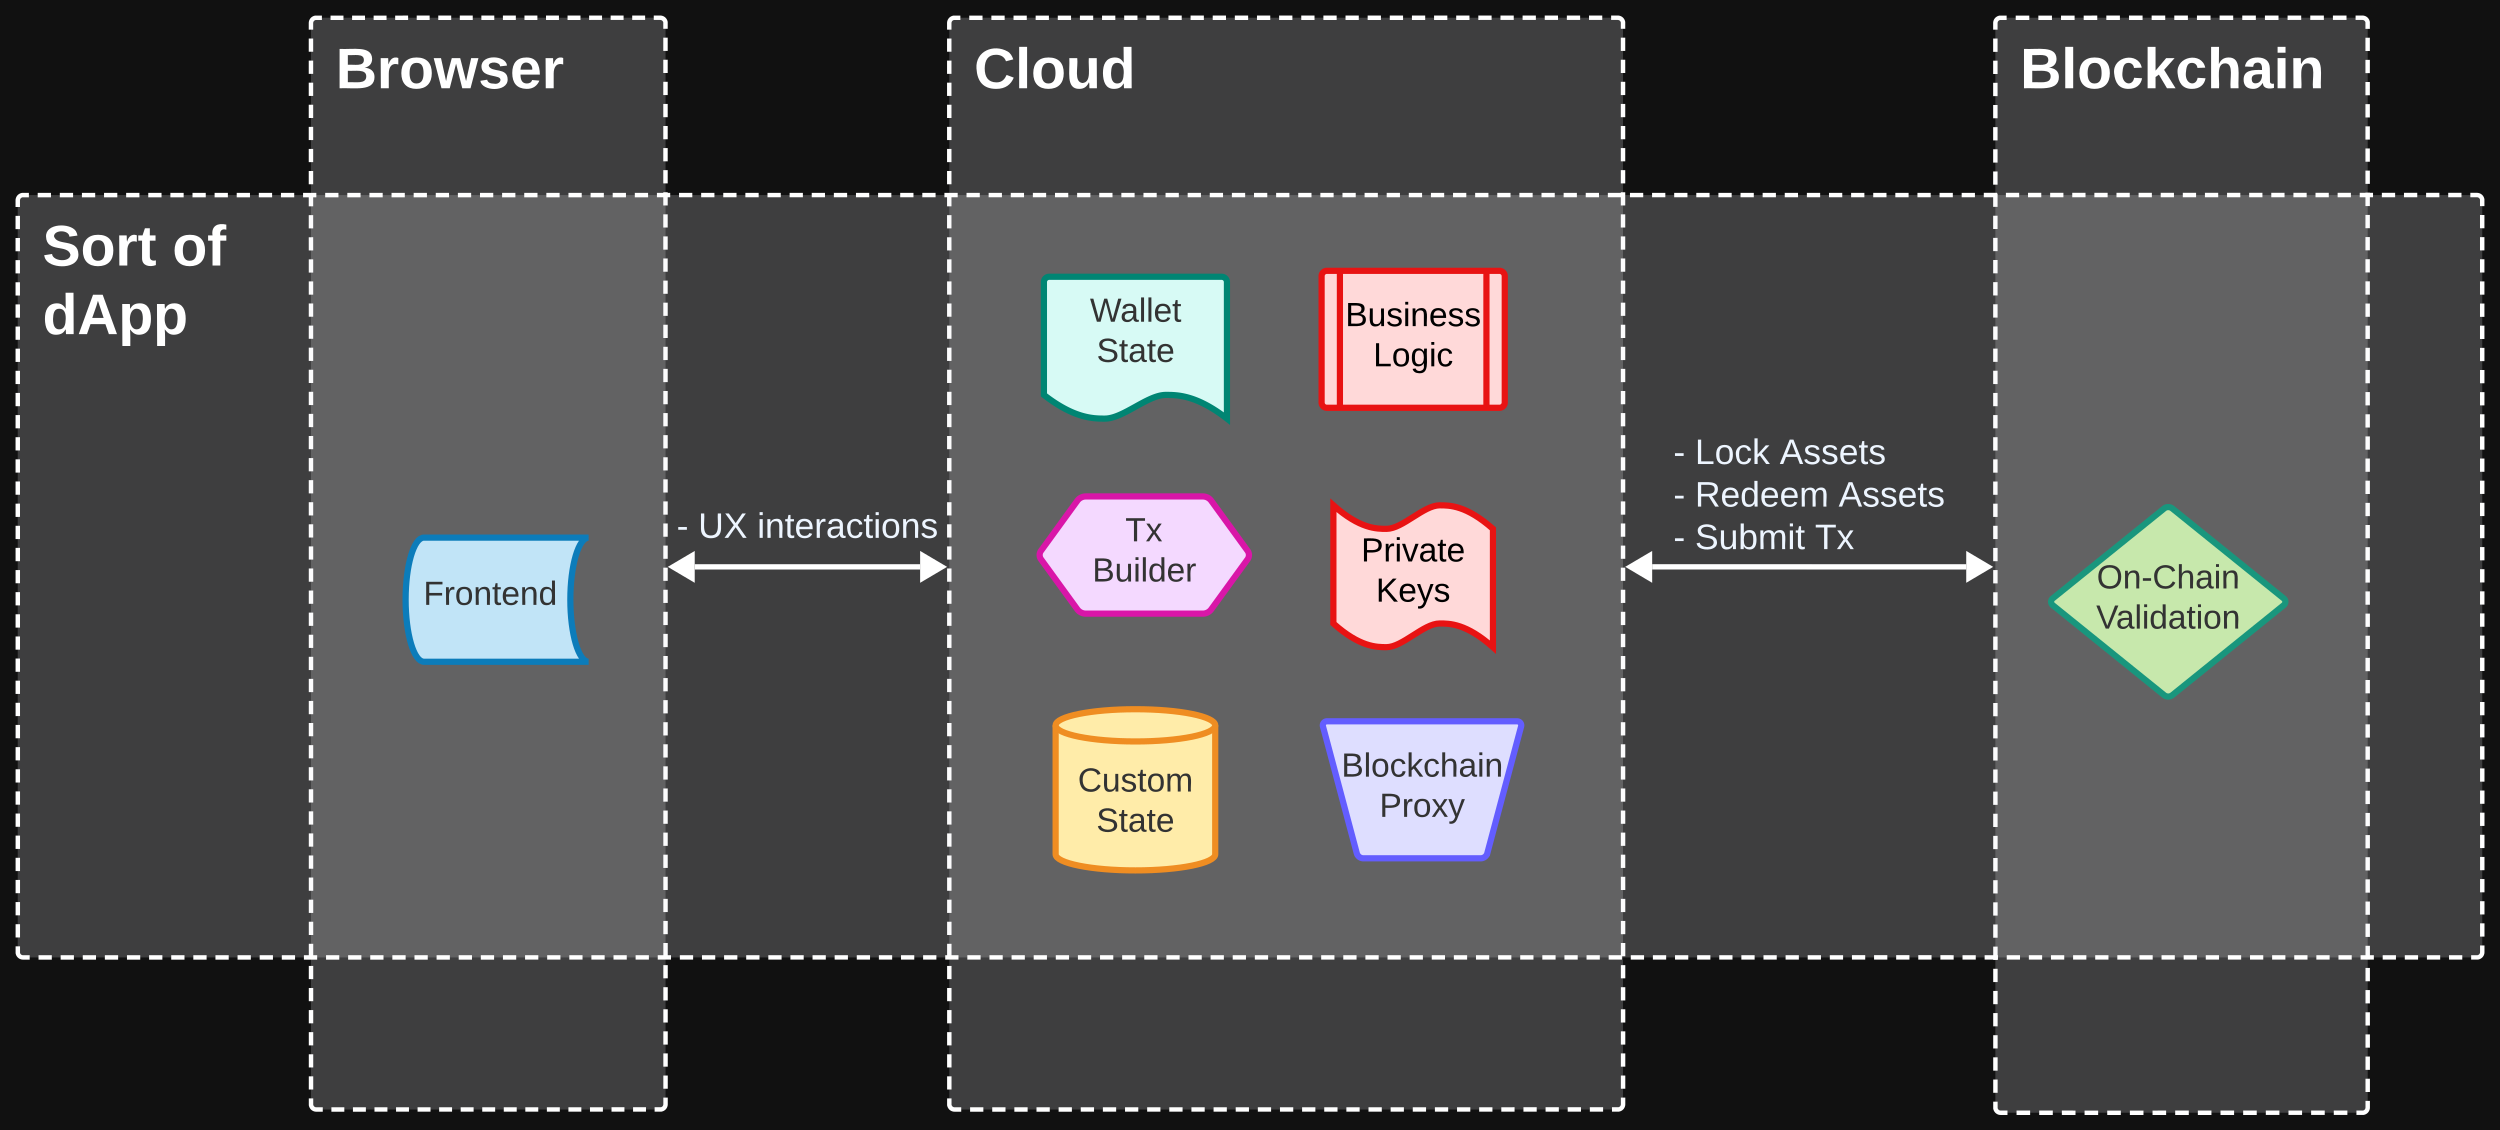 <svg xmlns="http://www.w3.org/2000/svg" xmlns:xlink="http://www.w3.org/1999/xlink" xmlns:lucid="lucid" width="2820" height="1275.19"><g transform="translate(-29.234 -40)" lucid:page-tab-id="8CvfOi9f_WJ."><path d="M0 0h2878.47v1376.24H0z" fill="#111"/><path d="M1100 66a6 6 0 0 1 6-6h748a6 6 0 0 1 6 6v1219.55a6 6 0 0 1-6 6h-748a6 6 0 0 1-6-6z" fill="#f2f3f5" fill-opacity=".2"/><path d="M1122.54 60.07h14.98m9.98 0h14.98m10 0h14.96m10 0h14.97m10 0h14.97m10 0h14.97m9.98 0h14.98m10-.02h14.97m9.98 0h14.98m10 0h14.97m9.98 0h14.98m10 0h14.97m9.98 0h15m9.98 0h14.98m9.98 0h14.98m10 0l14.96-.02m10 0h14.97m10 0h14.96m10 0h14.98m9.98 0h14.98m10 0h14.97m10 0h14.97m10 0h14.97m9.98 0l14.98-.02m10 0h14.97m9.98 0h14.98m10 0h14.97m9.98 0h14.98m10 0h14.96m10 0h7.48l.94.07.9.22.88.35.8.5.72.6.6.72.5.8.37.88.23.9v7.48m0 9.97v14.94m0 9.96v14.95m0 9.96v14.96m0 9.96v14.95m0 9.96v14.94m0 9.97v14.94m0 9.96v14.95m0 9.95v14.95m0 9.96v14.94m0 9.97v14.94m0 9.98v14.94m0 9.96v14.95m.02 9.96v14.94m0 9.96v14.94m0 9.97v14.95m0 9.96v14.96m0 9.96v14.95m0 9.96v14.95m0 9.96v14.94m0 9.97v14.94m0 9.95v14.95m0 9.96v14.95m0 9.97v14.94m0 9.98v14.94m0 9.97v14.93m0 9.96l.02 14.94m0 9.96v14.95m0 9.96v14.95m0 9.97v14.94m0 9.97v14.94m0 9.96v14.95m0 9.96v14.95m0 9.95v14.94m0 9.96v14.94m0 9.96v14.95m0 9.97v14.95m0 9.96v14.94m0 9.97v14.93m0 9.97l.02 14.94m0 9.96v14.95m0 9.96v14.96m0 9.96v14.94m0 9.97v14.94m0 9.97v14.94m0 9.96v14.95m0 9.95v14.95m0 9.96v14.94m0 9.97v14.94m0 9.97v7.48l-.07.94-.22.9-.35.87-.5.8-.6.72-.72.6-.8.5-.88.35-.9.22h-7.5m-10 0h-14.97m-9.98 0h-14.98m-10 0h-14.96m-10 0h-14.97m-10 0l-14.97.02m-10 0h-14.97m-9.98 0h-14.98m-10 0h-14.97m-9.98 0h-14.98m-10 0h-14.97m-9.98 0h-14.98m-10 0h-14.97m-9.98 0h-15m-9.98 0h-14.98m-9.98 0h-14.98m-10 0h-14.96m-10 0l-14.97.02m-10 0h-14.96m-10 0h-14.98m-9.98 0h-14.98m-10 0h-14.97m-10 0h-14.97m-10 0h-14.97m-9.98 0h-14.98m-10 0l-14.97.02m-9.98 0h-14.98m-10 0h-14.97m-9.98 0h-14.98m-10 0h-14.96m-10 0H1106l-.94-.07-.9-.22-.88-.36-.8-.5-.72-.6-.6-.73-.5-.8-.37-.87-.23-.9v-7.5m0-9.95v-14.94m0-9.96v-14.94m0-9.97v-14.94m0-9.97v-14.95m0-9.96v-14.95m0-9.96v-14.93m0-9.97v-14.94m0-9.97v-14.95m0-9.96v-14.96m0-9.96v-14.95m0-9.96v-14.94m0-9.97v-14.94m-.02-9.96V955.2m0-9.95V930.3m0-9.96V905.4m0-9.97V880.5m0-9.98v-14.94m0-9.96v-14.95m0-9.96v-14.94m0-9.96v-14.94m0-9.97v-14.95m0-9.97v-14.94m0-9.96v-14.95m0-9.96v-14.95m0-9.96v-14.94m0-9.97l-.02-14.94m0-9.95V606.5m0-9.96V581.6m0-9.97v-14.95m0-9.96v-14.94m0-9.97v-14.93m0-9.96v-14.94m0-9.96v-14.95m0-9.96v-14.95m0-9.97v-14.94m0-9.97v-14.94m0-9.96v-14.95m0-9.96V332.5m0-9.95l-.02-14.94m0-9.96V282.7m0-9.96V257.8m0-9.97v-14.95m0-9.96v-14.95m0-9.96v-14.93m0-9.97v-14.94m0-9.96v-14.95m0-9.96v-14.96m0-9.96V83.44m0-9.97V66l.07-.94.22-.9.35-.88.5-.8.6-.72.72-.6.8-.5.88-.37.9-.23h7.5" stroke="#fff" stroke-width="5" fill="none"/><use xlink:href="#a" transform="matrix(1,0,0,1,1128,88) translate(0 51.556)"/><path d="M2280 66a6 6 0 0 1 6-6h408a6 6 0 0 1 6 6v1223.2a6 6 0 0 1-6 6h-408a6 6 0 0 1-6-6z" fill="#f2f3f5" fill-opacity=".2"/><path d="M2302.95 60.07h15.34m10.2 0h15.35m10.22 0h15.33m10.23 0l15.33-.02m10.23 0h15.32m10.23 0h15.33m10.22 0h15.34m10.22 0h15.34m10.22-.02h15.34m10.22 0h15.34m10.22 0h15.33m10.23 0h15.33m10.23 0L2625 60m10.22 0h15.33m10.22 0h15.34m10.23 0h7.67l.94.07.9.22.88.35.8.5.72.6.6.72.5.8.37.88.23.9v7.5m0 10v15m0 9.98v15m0 9.98v15m0 10v14.98m0 10v15m0 9.98v15m0 9.98v15m0 9.98v15m0 10v14.98m0 10v14.98m0 10v14.98m0 10v14.98m.02 10v14.98m0 10v15m0 9.98v15m0 9.98v15m0 9.98v15m0 10v14.97m0 10v15m0 9.98v15m0 10v14.98m0 10v14.98m0 10v15m0 9.98v15m0 9.98v15m0 9.98l.02 15m0 10v14.97m0 10v15m0 9.98v15m0 9.98v15m0 9.98v15m0 10v15m0 9.98v15m0 9.98v15m0 9.98v15m0 9.98v15m0 10v14.98m0 10v14.98m0 10l.02 14.98m0 10v14.98m0 10v14.98m0 10v15m0 9.98v15m0 9.98v15m0 9.98v15m0 10v14.98m0 10v14.98m0 10v14.98m0 10v7.5l-.07.93-.22.9-.35.88-.5.8-.6.73-.72.6-.8.5-.88.36-.9.2h-7.68m-10.22.02h-15.34m-10.2 0h-15.35m-10.22 0h-15.33m-10.23 0h-15.33m-10.23.02h-15.32m-10.23 0h-15.33m-10.22 0h-15.34m-10.22 0h-15.34m-10.22 0l-15.34.02m-10.22 0h-15.34m-10.22 0h-15.33m-10.23 0h-15.33m-10.23 0H2355m-10.22.02h-15.33m-10.22 0h-15.34m-10.23 0H2286l-.94-.07-.9-.2-.88-.37-.8-.5-.72-.6-.6-.72-.5-.8-.37-.86-.23-.9v-7.5m0-10v-15m0-9.98v-15m0-10v-14.98m0-10v-14.98m0-10v-14.98m0-10v-14.98m0-10v-14.98m0-10v-15m0-9.98v-15m0-9.98v-15m0-9.98v-15m0-10v-14.97m-.02-10v-15m0-9.98v-15m0-9.98v-15m0-10v-14.98m0-10v-15m0-9.98v-15m0-9.98v-15m0-9.98v-15m0-9.98v-15m0-10v-14.98m0-10v-14.98m0-10v-14.98m0-10V658.1m0-10l-.02-14.98m0-10v-15m0-9.98v-15m0-9.98v-15m0-9.98v-15m0-10V508.2m0-10V483.2m0-10v-14.98m0-10v-14.98m0-10v-14.98m0-10v-15m0-9.98v-15m0-9.98v-15m0-9.98l-.02-15m0-10v-14.98m0-10v-14.98m0-10V233.4m0-10V208.4m0-10v-14.98m0-10v-15m0-9.98v-15m0-9.98v-15m0-9.98v-15m0-10V66l.07-.94.22-.9.35-.88.5-.8.6-.72.72-.6.8-.5.88-.37.9-.23h7.68" stroke="#fff" stroke-width="5" fill="none"/><use xlink:href="#b" transform="matrix(1,0,0,1,2308,88) translate(0 51.556)"/><path d="M380 66a6 6 0 0 1 6-6h388a6 6 0 0 1 6 6v1219.55a6 6 0 0 1-6 6H386a6 6 0 0 1-6-6z" fill="#f2f3f5" fill-opacity=".2"/><path d="M402.08 60.07h14.58m9.73 0h14.57m9.72 0h14.58m9.72 0l14.6-.02m9.7 0h14.6m9.72 0h14.6m9.7 0h14.6m9.72 0h14.58m9.73-.02h14.58m9.73 0h14.58m9.72 0h14.6m9.7 0h14.6m9.72 0l14.6-.02m9.7 0h14.6m9.72 0h14.58m9.73 0h7.3l.94.07.9.22.88.35.8.5.72.6.6.72.5.8.37.88.23.9v7.48m0 9.97v14.94m0 9.96v14.95m0 9.96v14.96m0 9.96v14.95m0 9.96v14.94m0 9.97v14.94m0 9.96v14.95m0 9.95v14.95m0 9.96v14.94m0 9.97v14.94m0 9.98v14.94m0 9.96v14.95m.02 9.96v14.94m0 9.96v14.94m0 9.97v14.95m0 9.96v14.96m0 9.96v14.95m0 9.96v14.95m0 9.96v14.94m0 9.97v14.94m0 9.95v14.95m0 9.96v14.95m0 9.97v14.94m0 9.98v14.94m0 9.97v14.93m0 9.96l.02 14.94m0 9.96v14.95m0 9.96v14.95m0 9.97v14.94m0 9.97v14.94m0 9.96v14.95m0 9.96v14.95m0 9.95v14.94m0 9.96v14.94m0 9.96v14.95m0 9.97v14.95m0 9.96v14.94m0 9.97v14.93m0 9.97l.02 14.94m0 9.96v14.95m0 9.96v14.96m0 9.96v14.94m0 9.97v14.94m0 9.97v14.94m0 9.96v14.95m0 9.95v14.95m0 9.96v14.94m0 9.97v14.94m0 9.97v7.48l-.07.94-.22.9-.35.87-.5.8-.6.72-.72.6-.8.5-.88.35-.9.22h-7.3m-9.73 0h-14.58m-9.73 0h-14.57m-9.72.02h-14.58m-9.72 0h-14.6m-9.7 0h-14.6m-9.72 0h-14.6m-9.7 0h-14.6m-9.72 0h-14.58m-9.73 0l-14.58.02m-9.73 0h-14.58m-9.72 0h-14.6m-9.7 0h-14.6m-9.72 0h-14.6m-9.7.02h-14.6m-9.72 0h-14.58m-9.73 0H386l-.94-.07-.9-.22-.88-.36-.8-.5-.72-.6-.6-.73-.5-.8-.37-.87-.23-.9v-7.5m0-9.95v-14.94m0-9.96v-14.94m0-9.97v-14.94m0-9.97v-14.95m0-9.96v-14.95m0-9.96v-14.93m0-9.97v-14.94m0-9.97v-14.95m0-9.96v-14.96m0-9.96v-14.95m0-9.96v-14.94m0-9.97v-14.94m-.02-9.96V955.2m0-9.95V930.3m0-9.96V905.4m0-9.97V880.5m0-9.98v-14.94m0-9.96v-14.95m0-9.96v-14.94m0-9.96v-14.94m0-9.97v-14.95m0-9.97v-14.94m0-9.96v-14.95m0-9.96v-14.95m0-9.96v-14.94m0-9.97l-.02-14.94m0-9.95V606.5m0-9.96V581.6m0-9.97v-14.95m0-9.96v-14.94m0-9.97v-14.93m0-9.96v-14.94m0-9.96v-14.95m0-9.96v-14.95m0-9.97v-14.94m0-9.97v-14.94m0-9.96v-14.95m0-9.96V332.5m0-9.95L380 307.6m0-9.96V282.7m0-9.96V257.8m0-9.97v-14.95m0-9.96v-14.95m0-9.96v-14.93m0-9.97v-14.94m0-9.96v-14.95m0-9.96v-14.96m0-9.96V83.44m0-9.97V66l.07-.94.22-.9.35-.88.5-.8.6-.72.72-.6.8-.5.88-.37.9-.23h7.3" stroke="#fff" stroke-width="5" fill="none"/><use xlink:href="#c" transform="matrix(1,0,0,1,408,88) translate(0 51.556)"/><path d="M49.23 266a6 6 0 0 1 6-6h2768a6 6 0 0 1 6 6v848a6 6 0 0 1-6 6h-2768a6 6 0 0 1-6-6z" fill="#f2f3f5" fill-opacity=".2"/><path d="M71.76 260.07h14.96m9.98 0h14.97m9.98 0h14.97m9.97 0h14.96m9.98 0h14.97m9.98 0h14.97m9.98 0h14.97m9.98 0h14.96m9.98 0h14.97m9.97 0h14.96m9.98 0h14.98m9.98 0h14.96m9.98 0h14.97m9.98 0H411m10 0h14.96m9.98 0h14.97m9.98 0h14.97m9.98 0h14.97m9.97 0h14.97m9.98 0h14.97m9.97 0h14.96m9.98 0h14.98m9.98 0h14.96m9.98 0h14.97m9.98 0h14.96m10 0h14.96m9.98 0h14.97m9.98 0h14.97m9.98-.02h14.97m9.97 0h14.97m9.98 0h14.97m9.96 0h14.97m9.98 0H885m9.98 0h14.96m9.98 0h14.97m9.98 0h14.96m10 0h14.96m9.98 0h14.96m9.98 0h14.97m9.98 0h14.97m9.97 0h14.97m9.98 0h14.97m9.96 0h14.97m9.98 0h14.98m9.97 0h14.97m9.98 0h14.97m9.98 0h14.96m10 0h14.96m9.98 0h14.96m9.98 0h14.97m9.98 0H1334m9.97 0h14.97m9.98 0h14.97m9.96 0h14.97m9.98 0h14.98m9.97 0h14.97m9.98 0h14.97m9.97 0h14.97m10-.02h14.96m9.98 0h14.96m9.98 0h14.97m9.98 0h14.96m9.97 0h14.97m9.98 0h14.96m9.98 0h14.97m9.98 0h14.98m9.97 0h14.97m9.98 0h14.97m9.97 0H1783m10 0h14.96m9.98 0h14.96m9.98 0h14.97m9.98 0h14.96m9.97 0h14.97m9.98 0h14.96m9.98 0h14.97m9.98 0h14.97m9.98 0h14.97m9.98 0h14.97m9.97 0h14.97m10 0h14.96m9.97 0h14.97m9.98 0h14.97m9.98 0h14.96m9.97 0h14.97m9.98 0h14.96m9.98 0h14.97m9.98 0h14.97m9.98-.02h14.97m9.98 0h14.96m9.98 0h14.97m10 0h14.96m9.97 0h14.97m9.98 0h14.97m9.97 0h14.97m9.97 0h14.97m9.98 0h14.96m9.98 0h14.97m9.98 0h14.97m9.98 0h14.97m9.98 0h14.96m9.98 0h14.97m10 0h14.95m9.98 0h14.97m9.98 0h14.97m9.97 0H2706m9.97 0h14.97m9.97 0h14.98m9.98 0h14.97m9.98 0h14.97m9.98 0h7.48l.94.07.92.22.86.35.8.5.72.6.6.72.5.8.36.88.22.9v7.5m0 10v14.97m0 10v14.97m0 9.98v14.98m0 10v14.97m0 9.98v15m0 9.98v14.98m.02 10v14.97m0 10v14.97m0 10v14.97m0 10v14.97m0 10v14.97m0 10v14.98m0 9.98v15m0 9.97v14.98m0 10v14.98m0 10l.02 14.97m0 10V697m0 10v14.97m0 9.98v14.98m0 10v14.97m0 10v14.97m0 9.98v15m0 9.97v14.98m0 10v14.97m0 10l.02 14.97m0 10v14.97m0 10v14.97m0 10v14.98m0 10v14.97m0 9.98v15m0 9.97v14.98m0 10v14.97m0 10v14.97m0 10v7.48l-.06.94-.22.9-.36.88-.5.8-.6.72-.72.6-.8.5-.87.37-.93.23h-7.48m-10 0h-14.96m-9.97 0h-14.97m-9.98 0h-14.97m-9.97 0h-14.97m-9.97 0h-14.97m-9.98 0h-14.96m-9.98 0h-14.97m-9.98 0h-14.97m-9.98 0h-14.97m-9.98 0h-14.96m-9.98 0h-14.97m-10 0h-14.96m-9.97 0h-14.97m-9.98 0h-14.97m-9.97 0h-14.97m-9.97 0h-14.97m-9.98 0h-14.96m-9.98 0h-14.97m-9.98 0h-14.97m-9.98 0h-14.97m-9.98 0h-14.96m-9.98 0h-14.97m-10 0h-14.95m-9.98 0H2218m-9.98 0h-14.97m-9.97 0h-14.97m-9.97 0h-14.97m-9.97 0h-14.98m-9.98.02h-14.97m-9.98 0h-14.97m-9.98 0h-14.97m-9.98 0h-14.96m-9.98 0h-14.97m-10 0h-14.95m-9.98 0h-14.97m-9.98 0h-14.96m-9.98 0h-14.97m-9.97 0h-14.97m-9.97 0h-14.98m-9.98 0h-14.97m-9.97 0h-14.97m-9.98 0h-14.97m-9.98 0h-14.96m-9.98 0h-14.97m-10 0h-14.95m-9.98 0h-14.97m-9.98 0h-14.96m-9.98 0h-14.97m-9.97 0h-14.96m-9.98 0h-14.98m-9.98 0h-14.97m-9.97 0h-14.97m-9.98 0h-14.97m-9.97 0h-14.96m-9.98 0h-14.97m-10 0h-14.95m-9.98 0h-14.97m-9.98 0h-14.96m-9.98.02h-14.97m-9.97 0h-14.96m-9.98 0H1295m-9.98 0h-14.96m-9.98 0h-14.97m-9.98 0h-14.97m-9.97 0h-14.96m-9.98 0h-14.97m-9.98 0h-14.97m-9.98 0h-14.97m-9.98 0h-14.96m-9.98 0h-14.97m-9.97 0h-14.96m-9.98 0h-14.98m-9.98 0h-14.96m-9.98 0h-14.97m-9.98 0h-14.97m-9.97 0h-14.96m-9.98 0H895.9m-9.98 0h-14.97m-9.98 0H846m-9.97 0h-14.97m-9.98 0H796.1m-9.97 0h-14.96m-9.98 0H746.2m-9.98 0h-14.96m-9.98 0h-14.97m-9.98 0H671.4m-10 0h-14.96m-9.98 0H621.5m-9.98.02h-14.97m-9.98 0H571.6m-9.97 0h-14.97m-9.98 0H521.7m-9.96 0h-14.97m-9.98 0H471.8m-9.98 0h-14.96m-9.98 0h-14.97m-9.98 0H397m-10 0h-14.96m-9.98 0H347.1m-9.98 0h-14.97m-9.98 0H297.2m-9.97 0h-14.97m-9.98 0H247.3m-9.96 0h-14.97m-9.98 0H197.4m-9.98 0h-14.96m-9.98 0h-14.97m-9.98 0H122.6m-10 0H97.65m-9.98 0H72.7m-9.98 0h-7.5l-.92-.07-.92-.22-.87-.35-.8-.5-.7-.6-.62-.72-.5-.8-.35-.88-.22-.9v-7.5m0-10v-14.97m0-10v-14.97m0-9.98v-14.98m0-10v-14.97m0-9.98v-15m0-9.98v-14.98m0-10v-14.97m0-10V907.7m0-10v-14.97m0-10v-14.97m0-10l-.02-14.97m0-10v-14.98m0-9.98v-15m0-9.97V757.9m0-10v-14.98m0-10v-14.97m0-10V683m0-10v-14.97m0-9.98v-14.98m0-10l-.02-14.97m0-10V583.1m0-9.98v-15m0-9.97v-14.98m0-10V508.2m0-10v-14.97m0-10v-14.97m0-10V433.3m0-10v-14.98m0-10l-.02-14.97m0-9.98v-15m0-9.97v-14.98m0-10v-14.97m0-10V283.5m0-10V266l.07-.94.23-.9.36-.88.48-.8.6-.72.73-.6.8-.5.88-.37.92-.23h7.48" stroke="#fff" stroke-width="5" fill="none"/><use xlink:href="#d" transform="matrix(1,0,0,1,77.234,288) translate(0 51.556)"/><use xlink:href="#e" transform="matrix(1,0,0,1,77.234,288) translate(146.432 51.556)"/><use xlink:href="#f" transform="matrix(1,0,0,1,77.234,288) translate(0 128.889)"/><path d="M693.23 646.44c-11.4 0-20.65 31.34-20.65 70s9.25 70 20.65 70H507.43c-11.42 0-20.66-31.34-20.66-70s9.24-70 20.65-70z" stroke="#0c7cba" stroke-width="7" fill="#c1e4f7"/><use xlink:href="#g" transform="matrix(1,0,0,1,491.771,651.436) translate(15.049 70.847)"/><path d="M1400 1003.64c0 10.04-40.3 18.18-90 18.18s-90-8.14-90-18.18V858.18c0-10.04 40.3-18.18 90-18.18s90 8.14 90 18.18z" stroke="#ef8d22" stroke-width="7" fill="#ffeca9"/><path d="M1400 858.18c0 10.04-40.3 18.18-90 18.18s-90-8.14-90-18.18" stroke="#ef8d22" stroke-width="7" fill="none"/><use xlink:href="#h" transform="matrix(1,0,0,1,1225,881.364) translate(20.043 51.472)"/><use xlink:href="#i" transform="matrix(1,0,0,1,1225,881.364) translate(40.926 96.806)"/><path d="M1520 351.47a6 6 0 0 1 6-6h194.6a6 6 0 0 1 6 6V494a6 6 0 0 1-6 6H1526a6 6 0 0 1-6-6z" stroke="#e81313" stroke-width="7" fill="#ffd9d9"/><path d="M1540.66 345.47V500m165.27-154.53V500" stroke="#e81313" stroke-width="7" fill="none"/><use xlink:href="#j" transform="matrix(1,0,0,1,1550.823,350.471) translate(-4.052 57.389)"/><use xlink:href="#k" transform="matrix(1,0,0,1,1550.823,350.471) translate(27.429 102.722)"/><path d="M1521.55 859.44a4.6 4.6 0 0 1 4.45-5.8h214.6a4.6 4.6 0 0 1 4.44 5.8l-38.12 142.94a7.8 7.8 0 0 1-7.54 5.8H1567.2a7.8 7.8 0 0 1-7.54-5.8z" stroke="#635dff" stroke-width="7" fill="#dedeff"/><use xlink:href="#l" transform="matrix(1,0,0,1,1525,858.647) translate(17.314 57.41)"/><use xlink:href="#m" transform="matrix(1,0,0,1,1525,858.647) translate(60.286 102.743)"/><path d="M1206.77 358.2a6 6 0 0 1 6-6h194.46a6 6 0 0 1 6 6v154c-34.48-26.73-55.95-26.73-68.96-26.73-20.64 0-48.1 26.72-68.75 26.72-12.8 0-34.48 0-68.75-26.73z" stroke="#008573" stroke-width="7" fill="#d7faf5"/><use xlink:href="#n" transform="matrix(1,0,0,1,1211.771,357.187) translate(46.87 45.722)"/><use xlink:href="#i" transform="matrix(1,0,0,1,1211.771,357.187) translate(54.426 91.056)"/><path d="M1244.47 604.85A11.77 11.77 0 0 1 1254 600h132a11.77 11.77 0 0 1 9.53 4.85l40.94 56.4a8.26 8.26 0 0 1 0 9.7l-40.94 56.38a11.77 11.77 0 0 1-9.53 4.86h-132a11.77 11.77 0 0 1-9.53-4.87l-40.94-56.38a8.26 8.26 0 0 1 0-9.7z" stroke="#d916a8" stroke-width="7" fill="#f4d9ff"/><use xlink:href="#o" transform="matrix(1,0,0,1,1205,605) translate(93.57 45.597)"/><use xlink:href="#p" transform="matrix(1,0,0,1,1205,605) translate(56.397 90.931)"/><path d="M812.88 679.42h254.25" stroke="#fff" stroke-width="6" fill="none"/><path d="M788.36 679.42l21.52-12.72v25.45zM1091.64 679.42l-21.5 12.72V666.7z" stroke="#fff" stroke-width="6" fill="#fff"/><use xlink:href="#q" transform="matrix(1,0,0,1,792.5,614.69) translate(0 32)"/><use xlink:href="#r" transform="matrix(1,0,0,1,792.5,614.69) translate(24.333 32)"/><use xlink:href="#s" transform="matrix(1,0,0,1,792.5,614.69) translate(90.889 32)"/><path d="M1892.88 679.4H2070v.02h177.13" stroke="#fff" stroke-width="6" fill="none"/><path d="M1868.36 679.4l21.52-12.7v25.44zM2271.64 679.42l-21.5 12.72V666.7z" stroke="#fff" stroke-width="6" fill="#fff"/><g><use xlink:href="#q" transform="matrix(1,0,0,1,1916.834,531.414) translate(0 32)"/><use xlink:href="#t" transform="matrix(1,0,0,1,1916.834,531.414) translate(24.333 32)"/><use xlink:href="#u" transform="matrix(1,0,0,1,1916.834,531.414) translate(119.889 32)"/><use xlink:href="#v" transform="matrix(1,0,0,1,1916.834,531.414) translate(0 80)"/><use xlink:href="#w" transform="matrix(1,0,0,1,1916.834,531.414) translate(24.333 80)"/><use xlink:href="#u" transform="matrix(1,0,0,1,1916.834,531.414) translate(186.333 80)"/><use xlink:href="#v" transform="matrix(1,0,0,1,1916.834,531.414) translate(0 128)"/><use xlink:href="#x" transform="matrix(1,0,0,1,1916.834,531.414) translate(24.333 128)"/><use xlink:href="#y" transform="matrix(1,0,0,1,1916.834,531.414) translate(159.667 128)"/></g><path d="M1533.3 610c29.87 26.56 48.77 26.56 59.93 26.56 18 0 41.94-26.56 59.94-26.56 11.34 0 30.06 0 60.12 26.56V770c-30.07-26.72-48.8-26.72-60.13-26.72-18 0-41.94 26.72-59.94 26.72-11.16 0-30.06 0-59.94-26.72z" stroke="#e81313" stroke-width="7" fill="#ffd9d9"/><g><use xlink:href="#z" transform="matrix(1,0,0,1,1538.293,615) translate(26.34 58.347)"/><use xlink:href="#A" transform="matrix(1,0,0,1,1538.293,615) translate(43.025 103.681)"/></g><path d="M2470.33 613.63a7.43 7.43 0 0 1 9.34 0l125.66 101.44a4.84 4.84 0 0 1 0 7.54l-125.66 101.45a7.43 7.43 0 0 1-9.34 0L2344.67 722.6a4.84 4.84 0 0 1 0-7.53z" stroke="#19967d" stroke-width="7" fill="#c7e8ac"/><g><use xlink:href="#B" transform="matrix(1,0,0,1,2345,614.863) translate(49.355 88.889)"/><use xlink:href="#C" transform="matrix(1,0,0,1,2345,614.863) translate(48.673 134.222)"/></g><defs><path fill="#fff" d="M67-125c0 53 21 87 73 88 37 1 54-22 65-47l45 17C233-25 199 4 140 4 58 4 20-42 15-125 8-235 124-281 211-232c18 10 29 29 36 50l-46 12c-8-25-30-41-62-41-52 0-71 34-72 86" id="D"/><path fill="#fff" d="M25 0v-261h50V0H25" id="E"/><path fill="#fff" d="M110-194c64 0 96 36 96 99 0 64-35 99-97 99-61 0-95-36-95-99 0-62 34-99 96-99zm-1 164c35 0 45-28 45-65 0-40-10-65-43-65-34 0-45 26-45 65 0 36 10 65 43 65" id="F"/><path fill="#fff" d="M85 4C-2 5 27-109 22-190h50c7 57-23 150 33 157 60-5 35-97 40-157h50l1 190h-47c-2-12 1-28-3-38-12 25-28 42-61 42" id="G"/><path fill="#fff" d="M88-194c31-1 46 15 58 34l-1-101h50l1 261h-48c-2-10 0-23-3-31C134-8 116 4 84 4 32 4 16-41 15-95c0-56 19-97 73-99zm17 164c33 0 40-30 41-66 1-37-9-64-41-64s-38 30-39 65c0 43 13 65 39 65" id="H"/><g id="a"><use transform="matrix(0.179,0,0,0.179,0,0)" xlink:href="#D"/><use transform="matrix(0.179,0,0,0.179,46.364,0)" xlink:href="#E"/><use transform="matrix(0.179,0,0,0.179,64.265,0)" xlink:href="#F"/><use transform="matrix(0.179,0,0,0.179,103.469,0)" xlink:href="#G"/><use transform="matrix(0.179,0,0,0.179,142.673,0)" xlink:href="#H"/></g><path fill="#fff" d="M182-130c37 4 62 22 62 59C244 23 116-4 24 0v-248c84 5 203-23 205 63 0 31-19 50-47 55zM76-148c40-3 101 13 101-30 0-44-60-28-101-31v61zm0 110c48-3 116 14 116-37 0-48-69-32-116-35v72" id="I"/><path fill="#fff" d="M190-63c-7 42-38 67-86 67-59 0-84-38-90-98-12-110 154-137 174-36l-49 2c-2-19-15-32-35-32-30 0-35 28-38 64-6 74 65 87 74 30" id="J"/><path fill="#fff" d="M147 0L96-86 75-71V0H25v-261h50v150l67-79h53l-66 74L201 0h-54" id="K"/><path fill="#fff" d="M114-157C55-157 80-60 75 0H25v-261h50l-1 109c12-26 28-41 61-42 86-1 58 113 63 194h-50c-7-57 23-157-34-157" id="L"/><path fill="#fff" d="M133-34C117-15 103 5 69 4 32 3 11-16 11-54c-1-60 55-63 116-61 1-26-3-47-28-47-18 1-26 9-28 27l-52-2c7-38 36-58 82-57s74 22 75 68l1 82c-1 14 12 18 25 15v27c-30 8-71 5-69-32zm-48 3c29 0 43-24 42-57-32 0-66-3-65 30 0 17 8 27 23 27" id="M"/><path fill="#fff" d="M25-224v-37h50v37H25zM25 0v-190h50V0H25" id="N"/><path fill="#fff" d="M135-194c87-1 58 113 63 194h-50c-7-57 23-157-34-157-59 0-34 97-39 157H25l-1-190h47c2 12-1 28 3 38 12-26 28-41 61-42" id="O"/><g id="b"><use transform="matrix(0.179,0,0,0.179,0,0)" xlink:href="#I"/><use transform="matrix(0.179,0,0,0.179,46.364,0)" xlink:href="#E"/><use transform="matrix(0.179,0,0,0.179,64.265,0)" xlink:href="#F"/><use transform="matrix(0.179,0,0,0.179,103.469,0)" xlink:href="#J"/><use transform="matrix(0.179,0,0,0.179,139.272,0)" xlink:href="#K"/><use transform="matrix(0.179,0,0,0.179,175.074,0)" xlink:href="#J"/><use transform="matrix(0.179,0,0,0.179,210.877,0)" xlink:href="#L"/><use transform="matrix(0.179,0,0,0.179,250.08,0)" xlink:href="#M"/><use transform="matrix(0.179,0,0,0.179,285.883,0)" xlink:href="#N"/><use transform="matrix(0.179,0,0,0.179,303.784,0)" xlink:href="#O"/></g><path fill="#fff" d="M135-150c-39-12-60 13-60 57V0H25l-1-190h47c2 13-1 29 3 40 6-28 27-53 61-41v41" id="P"/><path fill="#fff" d="M231 0h-52l-39-155L100 0H48L-1-190h46L77-45c9-52 24-97 36-145h53l37 145 32-145h46" id="Q"/><path fill="#fff" d="M137-138c1-29-70-34-71-4 15 46 118 7 119 86 1 83-164 76-172 9l43-7c4 19 20 25 44 25 33 8 57-30 24-41C81-84 22-81 20-136c-2-80 154-74 161-7" id="R"/><path fill="#fff" d="M185-48c-13 30-37 53-82 52C43 2 14-33 14-96s30-98 90-98c62 0 83 45 84 108H66c0 31 8 55 39 56 18 0 30-7 34-22zm-45-69c5-46-57-63-70-21-2 6-4 13-4 21h74" id="S"/><g id="c"><use transform="matrix(0.179,0,0,0.179,0,0)" xlink:href="#I"/><use transform="matrix(0.179,0,0,0.179,46.364,0)" xlink:href="#P"/><use transform="matrix(0.179,0,0,0.179,71.426,0)" xlink:href="#F"/><use transform="matrix(0.179,0,0,0.179,110.63,0)" xlink:href="#Q"/><use transform="matrix(0.179,0,0,0.179,160.753,0)" xlink:href="#R"/><use transform="matrix(0.179,0,0,0.179,196.556,0)" xlink:href="#S"/><use transform="matrix(0.179,0,0,0.179,232.358,0)" xlink:href="#P"/></g><path fill="#fff" d="M169-182c-1-43-94-46-97-3 18 66 151 10 154 114 3 95-165 93-204 36-6-8-10-19-12-30l50-8c3 46 112 56 116 5-17-69-150-10-154-114-4-87 153-88 188-35 5 8 8 18 10 28" id="T"/><path fill="#fff" d="M115-3C79 11 28 4 28-45v-112H4v-33h27l15-45h31v45h36v33H77v99c-1 23 16 31 38 25v30" id="U"/><g id="d"><use transform="matrix(0.179,0,0,0.179,0,0)" xlink:href="#T"/><use transform="matrix(0.179,0,0,0.179,42.963,0)" xlink:href="#F"/><use transform="matrix(0.179,0,0,0.179,82.167,0)" xlink:href="#P"/><use transform="matrix(0.179,0,0,0.179,107.228,0)" xlink:href="#U"/></g><path fill="#fff" d="M121-226c-27-7-43 5-38 36h38v33H83V0H34v-157H6v-33h28c-9-59 32-81 87-68v32" id="V"/><g id="e"><use transform="matrix(0.179,0,0,0.179,0,0)" xlink:href="#F"/><use transform="matrix(0.179,0,0,0.179,39.204,0)" xlink:href="#V"/></g><path fill="#fff" d="M199 0l-22-63H83L61 0H9l90-248h61L250 0h-51zm-33-102l-36-108c-10 38-24 72-36 108h72" id="W"/><path fill="#fff" d="M135-194c53 0 70 44 70 98 0 56-19 98-73 100-31 1-45-17-59-34 3 33 2 69 2 105H25l-1-265h48c2 10 0 23 3 31 11-24 29-35 60-35zM114-30c33 0 39-31 40-66 0-38-9-64-40-64-56 0-55 130 0 130" id="X"/><g id="f"><use transform="matrix(0.179,0,0,0.179,0,0)" xlink:href="#H"/><use transform="matrix(0.179,0,0,0.179,39.204,0)" xlink:href="#W"/><use transform="matrix(0.179,0,0,0.179,85.568,0)" xlink:href="#X"/><use transform="matrix(0.179,0,0,0.179,124.772,0)" xlink:href="#X"/></g><path fill="#333" d="M63-220v92h138v28H63V0H30v-248h175v28H63" id="Y"/><path fill="#333" d="M114-163C36-179 61-72 57 0H25l-1-190h30c1 12-1 29 2 39 6-27 23-49 58-41v29" id="Z"/><path fill="#333" d="M100-194c62-1 85 37 85 99 1 63-27 99-86 99S16-35 15-95c0-66 28-99 85-99zM99-20c44 1 53-31 53-75 0-43-8-75-51-75s-53 32-53 75 10 74 51 75" id="aa"/><path fill="#333" d="M117-194c89-4 53 116 60 194h-32v-121c0-31-8-49-39-48C34-167 62-67 57 0H25l-1-190h30c1 10-1 24 2 32 11-22 29-35 61-36" id="ab"/><path fill="#333" d="M59-47c-2 24 18 29 38 22v24C64 9 27 4 27-40v-127H5v-23h24l9-43h21v43h35v23H59v120" id="ac"/><path fill="#333" d="M100-194c63 0 86 42 84 106H49c0 40 14 67 53 68 26 1 43-12 49-29l28 8c-11 28-37 45-77 45C44 4 14-33 15-96c1-61 26-98 85-98zm52 81c6-60-76-77-97-28-3 7-6 17-6 28h103" id="ad"/><path fill="#333" d="M85-194c31 0 48 13 60 33l-1-100h32l1 261h-30c-2-10 0-23-3-31C134-8 116 4 85 4 32 4 16-35 15-94c0-66 23-100 70-100zm9 24c-40 0-46 34-46 75 0 40 6 74 45 74 42 0 51-32 51-76 0-42-9-74-50-73" id="ae"/><g id="g"><use transform="matrix(0.105,0,0,0.105,0,0)" xlink:href="#Y"/><use transform="matrix(0.105,0,0,0.105,22.981,0)" xlink:href="#Z"/><use transform="matrix(0.105,0,0,0.105,35.469,0)" xlink:href="#aa"/><use transform="matrix(0.105,0,0,0.105,56.457,0)" xlink:href="#ab"/><use transform="matrix(0.105,0,0,0.105,77.444,0)" xlink:href="#ac"/><use transform="matrix(0.105,0,0,0.105,87.938,0)" xlink:href="#ad"/><use transform="matrix(0.105,0,0,0.105,108.926,0)" xlink:href="#ab"/><use transform="matrix(0.105,0,0,0.105,129.914,0)" xlink:href="#ae"/></g><path fill="#333" d="M212-179c-10-28-35-45-73-45-59 0-87 40-87 99 0 60 29 101 89 101 43 0 62-24 78-52l27 14C228-24 195 4 139 4 59 4 22-46 18-125c-6-104 99-153 187-111 19 9 31 26 39 46" id="af"/><path fill="#333" d="M84 4C-5 8 30-112 23-190h32v120c0 31 7 50 39 49 72-2 45-101 50-169h31l1 190h-30c-1-10 1-25-2-33-11 22-28 36-60 37" id="ag"/><path fill="#333" d="M135-143c-3-34-86-38-87 0 15 53 115 12 119 90S17 21 10-45l28-5c4 36 97 45 98 0-10-56-113-15-118-90-4-57 82-63 122-42 12 7 21 19 24 35" id="ah"/><path fill="#333" d="M210-169c-67 3-38 105-44 169h-31v-121c0-29-5-50-35-48C34-165 62-65 56 0H25l-1-190h30c1 10-1 24 2 32 10-44 99-50 107 0 11-21 27-35 58-36 85-2 47 119 55 194h-31v-121c0-29-5-49-35-48" id="ai"/><g id="h"><use transform="matrix(0.105,0,0,0.105,0,0)" xlink:href="#af"/><use transform="matrix(0.105,0,0,0.105,27.179,0)" xlink:href="#ag"/><use transform="matrix(0.105,0,0,0.105,48.167,0)" xlink:href="#ah"/><use transform="matrix(0.105,0,0,0.105,67.056,0)" xlink:href="#ac"/><use transform="matrix(0.105,0,0,0.105,77.549,0)" xlink:href="#aa"/><use transform="matrix(0.105,0,0,0.105,98.537,0)" xlink:href="#ai"/></g><path fill="#333" d="M185-189c-5-48-123-54-124 2 14 75 158 14 163 119 3 78-121 87-175 55-17-10-28-26-33-46l33-7c5 56 141 63 141-1 0-78-155-14-162-118-5-82 145-84 179-34 5 7 8 16 11 25" id="aj"/><path fill="#333" d="M141-36C126-15 110 5 73 4 37 3 15-17 15-53c-1-64 63-63 125-63 3-35-9-54-41-54-24 1-41 7-42 31l-33-3c5-37 33-52 76-52 45 0 72 20 72 64v82c-1 20 7 32 28 27v20c-31 9-61-2-59-35zM48-53c0 20 12 33 32 33 41-3 63-29 60-74-43 2-92-5-92 41" id="ak"/><g id="i"><use transform="matrix(0.105,0,0,0.105,0,0)" xlink:href="#aj"/><use transform="matrix(0.105,0,0,0.105,25.185,0)" xlink:href="#ac"/><use transform="matrix(0.105,0,0,0.105,35.679,0)" xlink:href="#ak"/><use transform="matrix(0.105,0,0,0.105,56.667,0)" xlink:href="#ac"/><use transform="matrix(0.105,0,0,0.105,67.16,0)" xlink:href="#ad"/></g><path d="M160-131c35 5 61 23 61 61C221 17 115-2 30 0v-248c76 3 177-17 177 60 0 33-19 50-47 57zm-97-11c50-1 110 9 110-42 0-47-63-36-110-37v79zm0 115c55-2 124 14 124-45 0-56-70-42-124-44v89" id="al"/><path d="M84 4C-5 8 30-112 23-190h32v120c0 31 7 50 39 49 72-2 45-101 50-169h31l1 190h-30c-1-10 1-25-2-33-11 22-28 36-60 37" id="am"/><path d="M135-143c-3-34-86-38-87 0 15 53 115 12 119 90S17 21 10-45l28-5c4 36 97 45 98 0-10-56-113-15-118-90-4-57 82-63 122-42 12 7 21 19 24 35" id="an"/><path d="M24-231v-30h32v30H24zM24 0v-190h32V0H24" id="ao"/><path d="M117-194c89-4 53 116 60 194h-32v-121c0-31-8-49-39-48C34-167 62-67 57 0H25l-1-190h30c1 10-1 24 2 32 11-22 29-35 61-36" id="ap"/><path d="M100-194c63 0 86 42 84 106H49c0 40 14 67 53 68 26 1 43-12 49-29l28 8c-11 28-37 45-77 45C44 4 14-33 15-96c1-61 26-98 85-98zm52 81c6-60-76-77-97-28-3 7-6 17-6 28h103" id="aq"/><g id="j"><use transform="matrix(0.105,0,0,0.105,0,0)" xlink:href="#al"/><use transform="matrix(0.105,0,0,0.105,25.185,0)" xlink:href="#am"/><use transform="matrix(0.105,0,0,0.105,46.173,0)" xlink:href="#an"/><use transform="matrix(0.105,0,0,0.105,65.062,0)" xlink:href="#ao"/><use transform="matrix(0.105,0,0,0.105,73.352,0)" xlink:href="#ap"/><use transform="matrix(0.105,0,0,0.105,94.34,0)" xlink:href="#aq"/><use transform="matrix(0.105,0,0,0.105,115.327,0)" xlink:href="#an"/><use transform="matrix(0.105,0,0,0.105,134.216,0)" xlink:href="#an"/></g><path d="M30 0v-248h33v221h125V0H30" id="ar"/><path d="M100-194c62-1 85 37 85 99 1 63-27 99-86 99S16-35 15-95c0-66 28-99 85-99zM99-20c44 1 53-31 53-75 0-43-8-75-51-75s-53 32-53 75 10 74 51 75" id="as"/><path d="M177-190C167-65 218 103 67 71c-23-6-38-20-44-43l32-5c15 47 100 32 89-28v-30C133-14 115 1 83 1 29 1 15-40 15-95c0-56 16-97 71-98 29-1 48 16 59 35 1-10 0-23 2-32h30zM94-22c36 0 50-32 50-73 0-42-14-75-50-75-39 0-46 34-46 75s6 73 46 73" id="at"/><path d="M96-169c-40 0-48 33-48 73s9 75 48 75c24 0 41-14 43-38l32 2c-6 37-31 61-74 61-59 0-76-41-82-99-10-93 101-131 147-64 4 7 5 14 7 22l-32 3c-4-21-16-35-41-35" id="au"/><g id="k"><use transform="matrix(0.105,0,0,0.105,0,0)" xlink:href="#ar"/><use transform="matrix(0.105,0,0,0.105,20.988,0)" xlink:href="#as"/><use transform="matrix(0.105,0,0,0.105,41.975,0)" xlink:href="#at"/><use transform="matrix(0.105,0,0,0.105,62.963,0)" xlink:href="#ao"/><use transform="matrix(0.105,0,0,0.105,71.253,0)" xlink:href="#au"/></g><path fill="#333" d="M160-131c35 5 61 23 61 61C221 17 115-2 30 0v-248c76 3 177-17 177 60 0 33-19 50-47 57zm-97-11c50-1 110 9 110-42 0-47-63-36-110-37v79zm0 115c55-2 124 14 124-45 0-56-70-42-124-44v89" id="av"/><path fill="#333" d="M24 0v-261h32V0H24" id="aw"/><path fill="#333" d="M96-169c-40 0-48 33-48 73s9 75 48 75c24 0 41-14 43-38l32 2c-6 37-31 61-74 61-59 0-76-41-82-99-10-93 101-131 147-64 4 7 5 14 7 22l-32 3c-4-21-16-35-41-35" id="ax"/><path fill="#333" d="M143 0L79-87 56-68V0H24v-261h32v163l83-92h37l-77 82L181 0h-38" id="ay"/><path fill="#333" d="M106-169C34-169 62-67 57 0H25v-261h32l-1 103c12-21 28-36 61-36 89 0 53 116 60 194h-32v-121c2-32-8-49-39-48" id="az"/><path fill="#333" d="M24-231v-30h32v30H24zM24 0v-190h32V0H24" id="aA"/><g id="l"><use transform="matrix(0.105,0,0,0.105,0,0)" xlink:href="#av"/><use transform="matrix(0.105,0,0,0.105,25.185,0)" xlink:href="#aw"/><use transform="matrix(0.105,0,0,0.105,33.475,0)" xlink:href="#aa"/><use transform="matrix(0.105,0,0,0.105,54.463,0)" xlink:href="#ax"/><use transform="matrix(0.105,0,0,0.105,73.352,0)" xlink:href="#ay"/><use transform="matrix(0.105,0,0,0.105,92.241,0)" xlink:href="#ax"/><use transform="matrix(0.105,0,0,0.105,111.13,0)" xlink:href="#az"/><use transform="matrix(0.105,0,0,0.105,132.117,0)" xlink:href="#ak"/><use transform="matrix(0.105,0,0,0.105,153.105,0)" xlink:href="#aA"/><use transform="matrix(0.105,0,0,0.105,161.395,0)" xlink:href="#ab"/></g><path fill="#333" d="M30-248c87 1 191-15 191 75 0 78-77 80-158 76V0H30v-248zm33 125c57 0 124 11 124-50 0-59-68-47-124-48v98" id="aB"/><path fill="#333" d="M141 0L90-78 38 0H4l68-98-65-92h35l48 74 47-74h35l-64 92 68 98h-35" id="aC"/><path fill="#333" d="M179-190L93 31C79 59 56 82 12 73V49c39 6 53-20 64-50L1-190h34L92-34l54-156h33" id="aD"/><g id="m"><use transform="matrix(0.105,0,0,0.105,0,0)" xlink:href="#aB"/><use transform="matrix(0.105,0,0,0.105,25.185,0)" xlink:href="#Z"/><use transform="matrix(0.105,0,0,0.105,37.673,0)" xlink:href="#aa"/><use transform="matrix(0.105,0,0,0.105,58.66,0)" xlink:href="#aC"/><use transform="matrix(0.105,0,0,0.105,77.549,0)" xlink:href="#aD"/></g><path fill="#333" d="M266 0h-40l-56-210L115 0H75L2-248h35L96-30l15-64 43-154h32l59 218 59-218h35" id="aE"/><g id="n"><use transform="matrix(0.105,0,0,0.105,0,0)" xlink:href="#aE"/><use transform="matrix(0.105,0,0,0.105,34.21,0)" xlink:href="#ak"/><use transform="matrix(0.105,0,0,0.105,55.198,0)" xlink:href="#aw"/><use transform="matrix(0.105,0,0,0.105,63.488,0)" xlink:href="#aw"/><use transform="matrix(0.105,0,0,0.105,71.778,0)" xlink:href="#ad"/><use transform="matrix(0.105,0,0,0.105,92.765,0)" xlink:href="#ac"/></g><path fill="#333" d="M127-220V0H93v-220H8v-28h204v28h-85" id="aF"/><g id="o"><use transform="matrix(0.105,0,0,0.105,0,0)" xlink:href="#aF"/><use transform="matrix(0.105,0,0,0.105,22.981,0)" xlink:href="#aC"/></g><g id="p"><use transform="matrix(0.105,0,0,0.105,0,0)" xlink:href="#av"/><use transform="matrix(0.105,0,0,0.105,25.185,0)" xlink:href="#ag"/><use transform="matrix(0.105,0,0,0.105,46.173,0)" xlink:href="#aA"/><use transform="matrix(0.105,0,0,0.105,54.463,0)" xlink:href="#aw"/><use transform="matrix(0.105,0,0,0.105,62.753,0)" xlink:href="#ae"/><use transform="matrix(0.105,0,0,0.105,83.741,0)" xlink:href="#ad"/><use transform="matrix(0.105,0,0,0.105,104.728,0)" xlink:href="#Z"/></g><path fill="#edf5ff" d="M16-82v-28h88v28H16" id="aG"/><use transform="matrix(0.111,0,0,0.111,0,0)" xlink:href="#aG" id="q"/><path fill="#edf5ff" d="M232-93c-1 65-40 97-104 97C67 4 28-28 28-90v-158h33c8 89-33 224 67 224 102 0 64-133 71-224h33v155" id="aH"/><path fill="#edf5ff" d="M195 0l-74-108L45 0H8l94-129-87-119h37l69 98 67-98h37l-84 118L233 0h-38" id="aI"/><g id="r"><use transform="matrix(0.111,0,0,0.111,0,0)" xlink:href="#aH"/><use transform="matrix(0.111,0,0,0.111,28.778,0)" xlink:href="#aI"/></g><path fill="#edf5ff" d="M24-231v-30h32v30H24zM24 0v-190h32V0H24" id="aJ"/><path fill="#edf5ff" d="M117-194c89-4 53 116 60 194h-32v-121c0-31-8-49-39-48C34-167 62-67 57 0H25l-1-190h30c1 10-1 24 2 32 11-22 29-35 61-36" id="aK"/><path fill="#edf5ff" d="M59-47c-2 24 18 29 38 22v24C64 9 27 4 27-40v-127H5v-23h24l9-43h21v43h35v23H59v120" id="aL"/><path fill="#edf5ff" d="M100-194c63 0 86 42 84 106H49c0 40 14 67 53 68 26 1 43-12 49-29l28 8c-11 28-37 45-77 45C44 4 14-33 15-96c1-61 26-98 85-98zm52 81c6-60-76-77-97-28-3 7-6 17-6 28h103" id="aM"/><path fill="#edf5ff" d="M114-163C36-179 61-72 57 0H25l-1-190h30c1 12-1 29 2 39 6-27 23-49 58-41v29" id="aN"/><path fill="#edf5ff" d="M141-36C126-15 110 5 73 4 37 3 15-17 15-53c-1-64 63-63 125-63 3-35-9-54-41-54-24 1-41 7-42 31l-33-3c5-37 33-52 76-52 45 0 72 20 72 64v82c-1 20 7 32 28 27v20c-31 9-61-2-59-35zM48-53c0 20 12 33 32 33 41-3 63-29 60-74-43 2-92-5-92 41" id="aO"/><path fill="#edf5ff" d="M96-169c-40 0-48 33-48 73s9 75 48 75c24 0 41-14 43-38l32 2c-6 37-31 61-74 61-59 0-76-41-82-99-10-93 101-131 147-64 4 7 5 14 7 22l-32 3c-4-21-16-35-41-35" id="aP"/><path fill="#edf5ff" d="M100-194c62-1 85 37 85 99 1 63-27 99-86 99S16-35 15-95c0-66 28-99 85-99zM99-20c44 1 53-31 53-75 0-43-8-75-51-75s-53 32-53 75 10 74 51 75" id="aQ"/><path fill="#edf5ff" d="M135-143c-3-34-86-38-87 0 15 53 115 12 119 90S17 21 10-45l28-5c4 36 97 45 98 0-10-56-113-15-118-90-4-57 82-63 122-42 12 7 21 19 24 35" id="aR"/><g id="s"><use transform="matrix(0.111,0,0,0.111,0,0)" xlink:href="#aJ"/><use transform="matrix(0.111,0,0,0.111,8.778,0)" xlink:href="#aK"/><use transform="matrix(0.111,0,0,0.111,31,0)" xlink:href="#aL"/><use transform="matrix(0.111,0,0,0.111,42.111,0)" xlink:href="#aM"/><use transform="matrix(0.111,0,0,0.111,64.333,0)" xlink:href="#aN"/><use transform="matrix(0.111,0,0,0.111,77.556,0)" xlink:href="#aO"/><use transform="matrix(0.111,0,0,0.111,99.778,0)" xlink:href="#aP"/><use transform="matrix(0.111,0,0,0.111,119.778,0)" xlink:href="#aL"/><use transform="matrix(0.111,0,0,0.111,130.889,0)" xlink:href="#aJ"/><use transform="matrix(0.111,0,0,0.111,139.667,0)" xlink:href="#aQ"/><use transform="matrix(0.111,0,0,0.111,161.889,0)" xlink:href="#aK"/><use transform="matrix(0.111,0,0,0.111,184.111,0)" xlink:href="#aR"/></g><path fill="#edf5ff" d="M30 0v-248h33v221h125V0H30" id="aS"/><path fill="#edf5ff" d="M143 0L79-87 56-68V0H24v-261h32v163l83-92h37l-77 82L181 0h-38" id="aT"/><g id="t"><use transform="matrix(0.111,0,0,0.111,0,0)" xlink:href="#aS"/><use transform="matrix(0.111,0,0,0.111,22.222,0)" xlink:href="#aQ"/><use transform="matrix(0.111,0,0,0.111,44.444,0)" xlink:href="#aP"/><use transform="matrix(0.111,0,0,0.111,64.444,0)" xlink:href="#aT"/></g><path fill="#edf5ff" d="M205 0l-28-72H64L36 0H1l101-248h38L239 0h-34zm-38-99l-47-123c-12 45-31 82-46 123h93" id="aU"/><g id="u"><use transform="matrix(0.111,0,0,0.111,0,0)" xlink:href="#aU"/><use transform="matrix(0.111,0,0,0.111,26.667,0)" xlink:href="#aR"/><use transform="matrix(0.111,0,0,0.111,46.667,0)" xlink:href="#aR"/><use transform="matrix(0.111,0,0,0.111,66.667,0)" xlink:href="#aM"/><use transform="matrix(0.111,0,0,0.111,88.889,0)" xlink:href="#aL"/><use transform="matrix(0.111,0,0,0.111,100,0)" xlink:href="#aR"/></g><use transform="matrix(0.111,0,0,0.111,0,0)" xlink:href="#aG" id="v"/><path fill="#edf5ff" d="M233-177c-1 41-23 64-60 70L243 0h-38l-65-103H63V0H30v-248c88 3 205-21 203 71zM63-129c60-2 137 13 137-47 0-61-80-42-137-45v92" id="aV"/><path fill="#edf5ff" d="M85-194c31 0 48 13 60 33l-1-100h32l1 261h-30c-2-10 0-23-3-31C134-8 116 4 85 4 32 4 16-35 15-94c0-66 23-100 70-100zm9 24c-40 0-46 34-46 75 0 40 6 74 45 74 42 0 51-32 51-76 0-42-9-74-50-73" id="aW"/><path fill="#edf5ff" d="M210-169c-67 3-38 105-44 169h-31v-121c0-29-5-50-35-48C34-165 62-65 56 0H25l-1-190h30c1 10-1 24 2 32 10-44 99-50 107 0 11-21 27-35 58-36 85-2 47 119 55 194h-31v-121c0-29-5-49-35-48" id="aX"/><g id="w"><use transform="matrix(0.111,0,0,0.111,0,0)" xlink:href="#aV"/><use transform="matrix(0.111,0,0,0.111,28.778,0)" xlink:href="#aM"/><use transform="matrix(0.111,0,0,0.111,51,0)" xlink:href="#aW"/><use transform="matrix(0.111,0,0,0.111,73.222,0)" xlink:href="#aM"/><use transform="matrix(0.111,0,0,0.111,95.444,0)" xlink:href="#aM"/><use transform="matrix(0.111,0,0,0.111,117.667,0)" xlink:href="#aX"/></g><path fill="#edf5ff" d="M185-189c-5-48-123-54-124 2 14 75 158 14 163 119 3 78-121 87-175 55-17-10-28-26-33-46l33-7c5 56 141 63 141-1 0-78-155-14-162-118-5-82 145-84 179-34 5 7 8 16 11 25" id="aY"/><path fill="#edf5ff" d="M84 4C-5 8 30-112 23-190h32v120c0 31 7 50 39 49 72-2 45-101 50-169h31l1 190h-30c-1-10 1-25-2-33-11 22-28 36-60 37" id="aZ"/><path fill="#edf5ff" d="M115-194c53 0 69 39 70 98 0 66-23 100-70 100C84 3 66-7 56-30L54 0H23l1-261h32v101c10-23 28-34 59-34zm-8 174c40 0 45-34 45-75 0-40-5-75-45-74-42 0-51 32-51 76 0 43 10 73 51 73" id="ba"/><g id="x"><use transform="matrix(0.111,0,0,0.111,0,0)" xlink:href="#aY"/><use transform="matrix(0.111,0,0,0.111,26.667,0)" xlink:href="#aZ"/><use transform="matrix(0.111,0,0,0.111,48.889,0)" xlink:href="#ba"/><use transform="matrix(0.111,0,0,0.111,71.111,0)" xlink:href="#aX"/><use transform="matrix(0.111,0,0,0.111,104.333,0)" xlink:href="#aJ"/><use transform="matrix(0.111,0,0,0.111,113.111,0)" xlink:href="#aL"/></g><path fill="#edf5ff" d="M127-220V0H93v-220H8v-28h204v28h-85" id="bb"/><path fill="#edf5ff" d="M141 0L90-78 38 0H4l68-98-65-92h35l48 74 47-74h35l-64 92 68 98h-35" id="bc"/><g id="y"><use transform="matrix(0.111,0,0,0.111,0,0)" xlink:href="#bb"/><use transform="matrix(0.111,0,0,0.111,24.333,0)" xlink:href="#bc"/></g><path d="M30-248c87 1 191-15 191 75 0 78-77 80-158 76V0H30v-248zm33 125c57 0 124 11 124-50 0-59-68-47-124-48v98" id="bd"/><path d="M114-163C36-179 61-72 57 0H25l-1-190h30c1 12-1 29 2 39 6-27 23-49 58-41v29" id="be"/><path d="M108 0H70L1-190h34L89-25l56-165h34" id="bf"/><path d="M141-36C126-15 110 5 73 4 37 3 15-17 15-53c-1-64 63-63 125-63 3-35-9-54-41-54-24 1-41 7-42 31l-33-3c5-37 33-52 76-52 45 0 72 20 72 64v82c-1 20 7 32 28 27v20c-31 9-61-2-59-35zM48-53c0 20 12 33 32 33 41-3 63-29 60-74-43 2-92-5-92 41" id="bg"/><path d="M59-47c-2 24 18 29 38 22v24C64 9 27 4 27-40v-127H5v-23h24l9-43h21v43h35v23H59v120" id="bh"/><g id="z"><use transform="matrix(0.105,0,0,0.105,0,0)" xlink:href="#bd"/><use transform="matrix(0.105,0,0,0.105,25.185,0)" xlink:href="#be"/><use transform="matrix(0.105,0,0,0.105,37.673,0)" xlink:href="#ao"/><use transform="matrix(0.105,0,0,0.105,45.963,0)" xlink:href="#bf"/><use transform="matrix(0.105,0,0,0.105,64.852,0)" xlink:href="#bg"/><use transform="matrix(0.105,0,0,0.105,85.84,0)" xlink:href="#bh"/><use transform="matrix(0.105,0,0,0.105,96.333,0)" xlink:href="#aq"/></g><path d="M194 0L95-120 63-95V0H30v-248h33v124l119-124h40L117-140 236 0h-42" id="bi"/><path d="M179-190L93 31C79 59 56 82 12 73V49c39 6 53-20 64-50L1-190h34L92-34l54-156h33" id="bj"/><g id="A"><use transform="matrix(0.105,0,0,0.105,0,0)" xlink:href="#bi"/><use transform="matrix(0.105,0,0,0.105,25.185,0)" xlink:href="#aq"/><use transform="matrix(0.105,0,0,0.105,46.173,0)" xlink:href="#bj"/><use transform="matrix(0.105,0,0,0.105,65.062,0)" xlink:href="#an"/></g><path fill="#333" d="M140-251c81 0 123 46 123 126C263-46 219 4 140 4 59 4 17-45 17-125s42-126 123-126zm0 227c63 0 89-41 89-101s-29-99-89-99c-61 0-89 39-89 99S79-25 140-24" id="bk"/><path fill="#333" d="M16-82v-28h88v28H16" id="bl"/><g id="B"><use transform="matrix(0.105,0,0,0.105,0,0)" xlink:href="#bk"/><use transform="matrix(0.105,0,0,0.105,29.383,0)" xlink:href="#ab"/><use transform="matrix(0.105,0,0,0.105,50.37,0)" xlink:href="#bl"/><use transform="matrix(0.105,0,0,0.105,62.858,0)" xlink:href="#af"/><use transform="matrix(0.105,0,0,0.105,90.037,0)" xlink:href="#az"/><use transform="matrix(0.105,0,0,0.105,111.025,0)" xlink:href="#ak"/><use transform="matrix(0.105,0,0,0.105,132.012,0)" xlink:href="#aA"/><use transform="matrix(0.105,0,0,0.105,140.302,0)" xlink:href="#ab"/></g><path fill="#333" d="M137 0h-34L2-248h35l83 218 83-218h36" id="bm"/><g id="C"><use transform="matrix(0.105,0,0,0.105,0,0)" xlink:href="#bm"/><use transform="matrix(0.105,0,0,0.105,22.352,0)" xlink:href="#ak"/><use transform="matrix(0.105,0,0,0.105,43.34,0)" xlink:href="#aw"/><use transform="matrix(0.105,0,0,0.105,51.63,0)" xlink:href="#aA"/><use transform="matrix(0.105,0,0,0.105,59.92,0)" xlink:href="#ae"/><use transform="matrix(0.105,0,0,0.105,80.907,0)" xlink:href="#ak"/><use transform="matrix(0.105,0,0,0.105,101.895,0)" xlink:href="#ac"/><use transform="matrix(0.105,0,0,0.105,112.389,0)" xlink:href="#aA"/><use transform="matrix(0.105,0,0,0.105,120.679,0)" xlink:href="#aa"/><use transform="matrix(0.105,0,0,0.105,141.667,0)" xlink:href="#ab"/></g></defs></g></svg>
